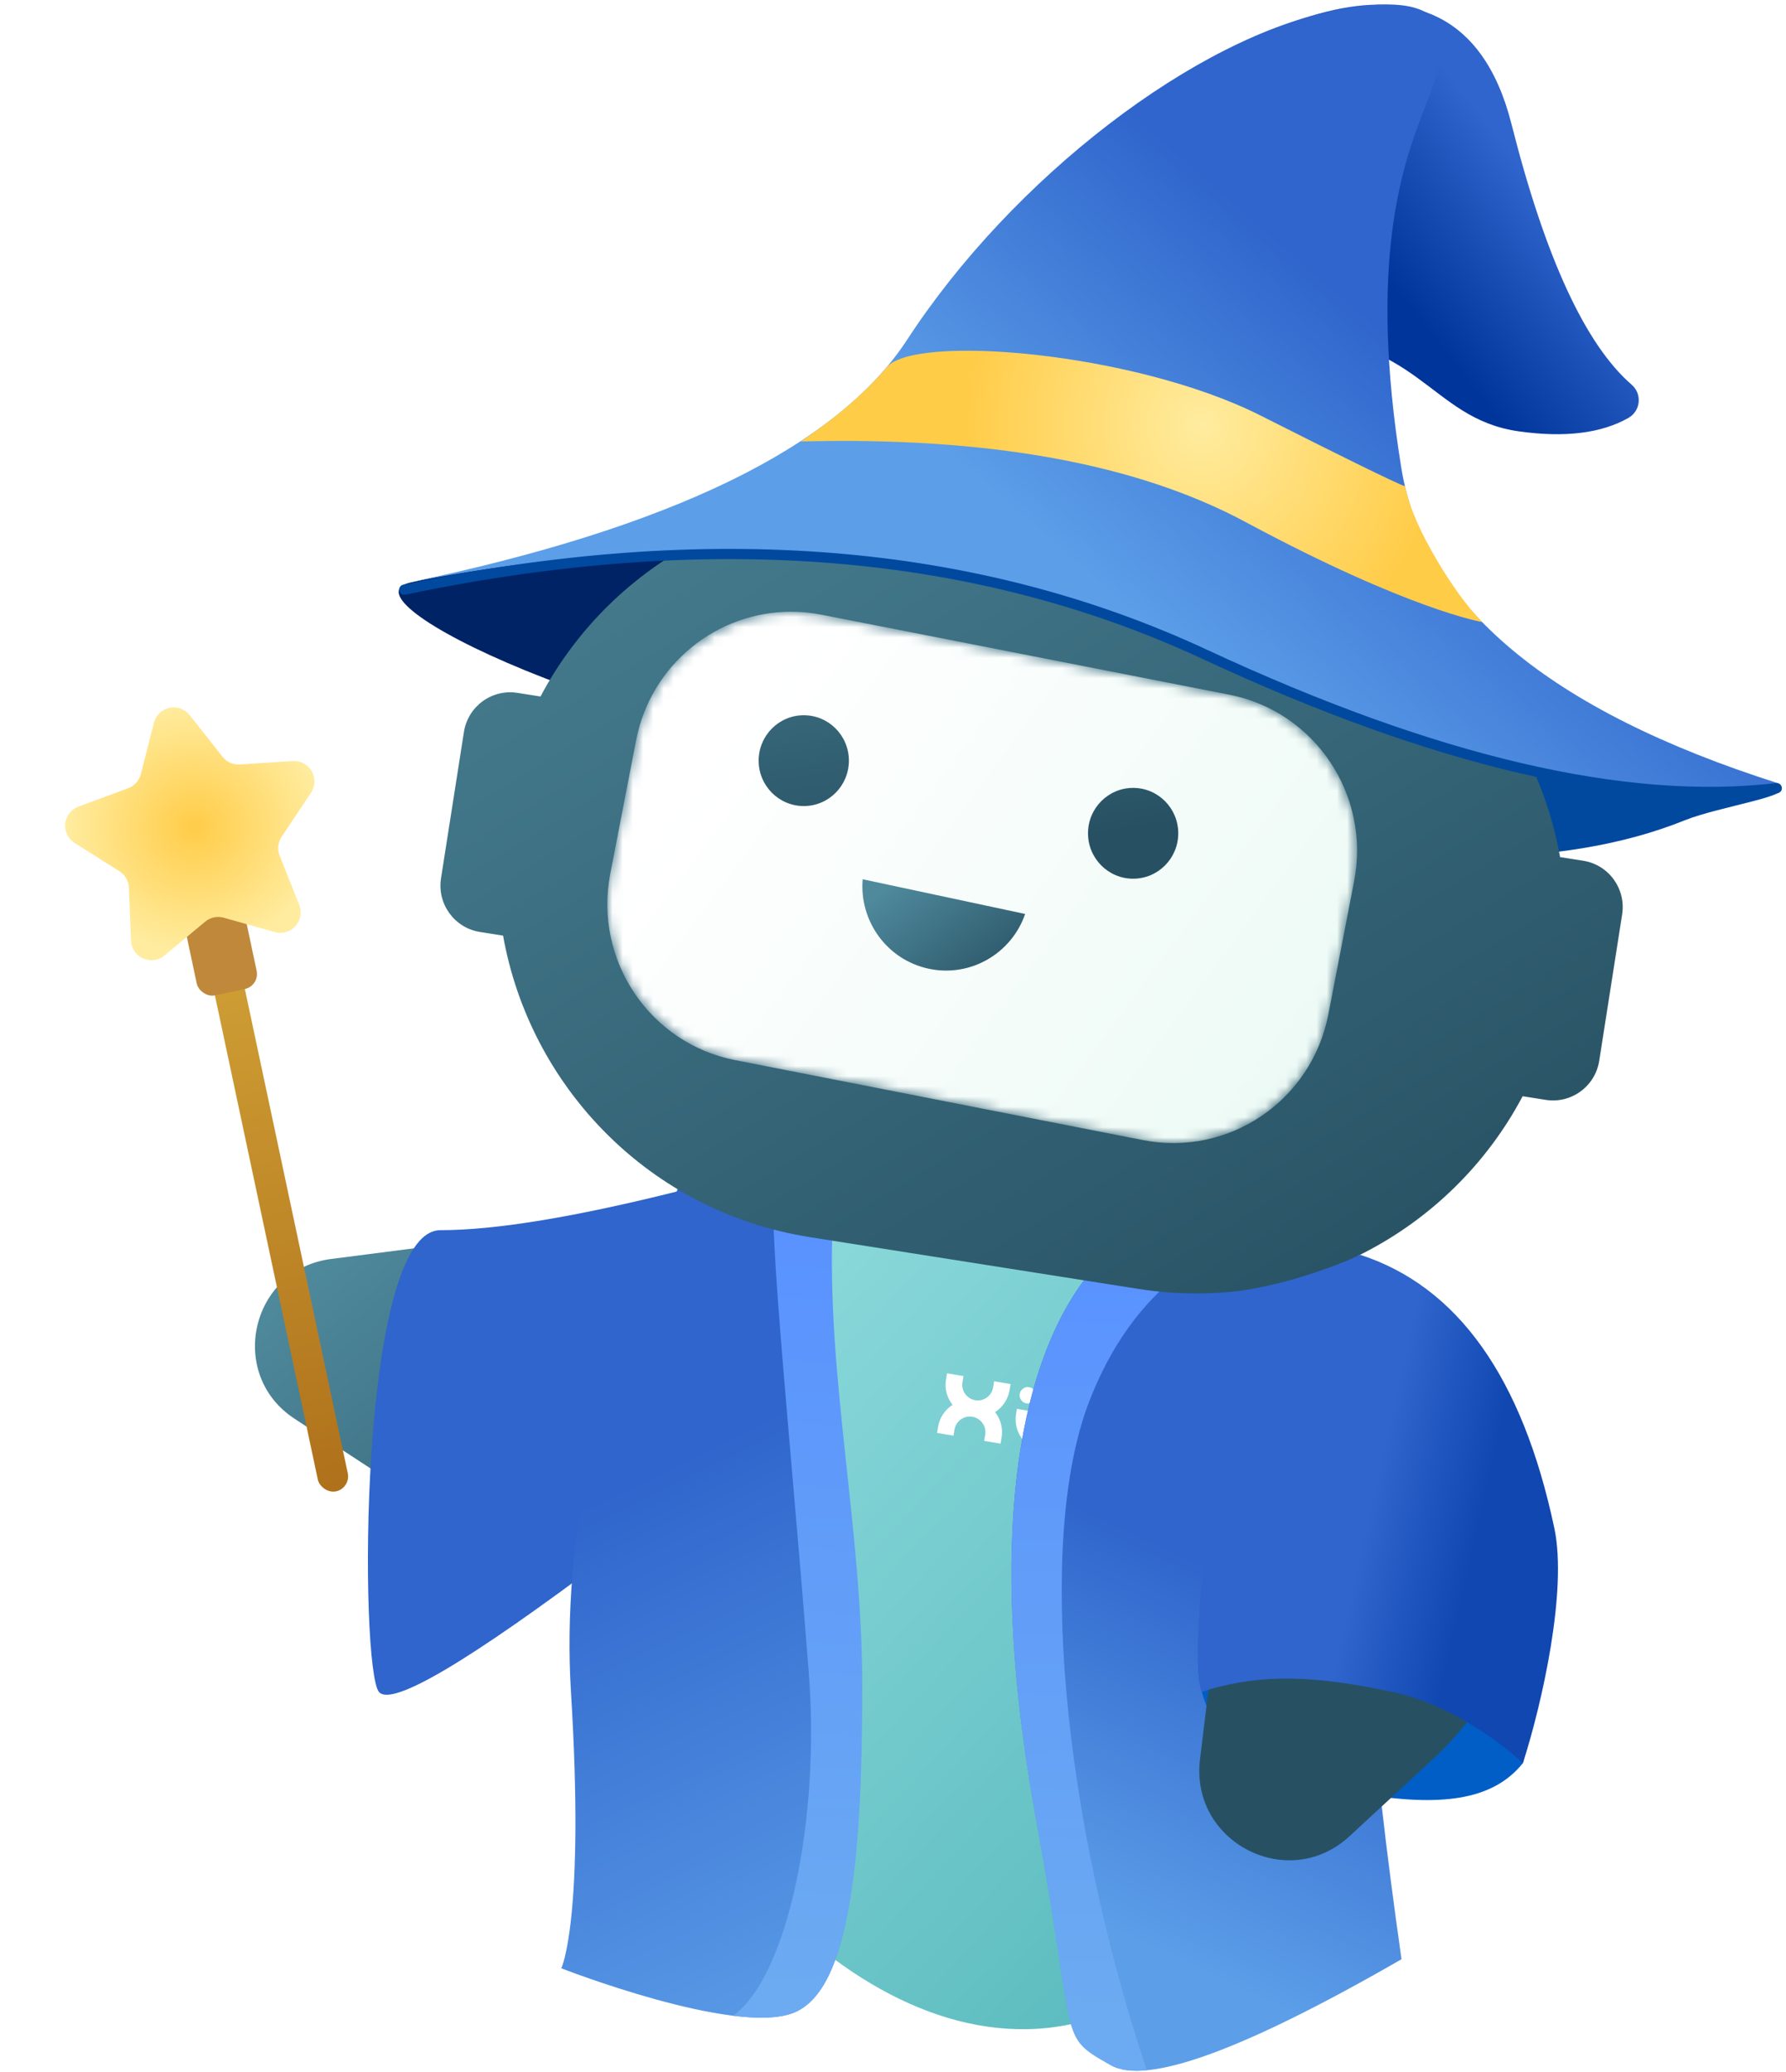 <svg xmlns="http://www.w3.org/2000/svg" xmlns:xlink="http://www.w3.org/1999/xlink" width="175" height="203" viewBox="0 0 175 203"><defs><linearGradient id="a" x1="50%" x2="42.519%" y1="47.907%" y2="52.491%"><stop offset="0%" stop-color="#00499F"/><stop offset="100%" stop-color="#002366"/></linearGradient><linearGradient id="b" x1="77.219%" x2="52.594%" y1="45.178%" y2="62.31%"><stop offset="0%" stop-color="#2F65CC"/><stop offset="100%" stop-color="#00359B"/></linearGradient><linearGradient id="c" x1="41.24%" x2="139.319%" y1="-21.249%" y2="50%"><stop offset="0%" stop-color="#4F899C"/><stop offset="100%" stop-color="#275163"/></linearGradient><linearGradient id="d" x1="6.998%" x2="84.132%" y1="0%" y2="77.108%"><stop offset="0%" stop-color="#95DFE1"/><stop offset="100%" stop-color="#5CBCBF"/></linearGradient><linearGradient id="e" x1="51.303%" x2="41.232%" y1="39.808%" y2="85.125%"><stop offset="0%" stop-color="#2F65CC"/><stop offset="100%" stop-color="#5C9EE8"/></linearGradient><linearGradient id="f" x1="51.578%" x2="50.913%" y1="3.387%" y2="94.479%"><stop offset="0%" stop-color="#5992FF"/><stop offset="100%" stop-color="#6CABF1"/></linearGradient><linearGradient id="g" x1="45.554%" x2="58.482%" y1="30.723%" y2="105.858%"><stop offset="0%" stop-color="#2F65CC"/><stop offset="100%" stop-color="#5C9EE8"/></linearGradient><linearGradient id="h" x1="49.594%" x2="48.801%" y1="4.551%" y2="97.844%"><stop offset="0%" stop-color="#5992FF"/><stop offset="100%" stop-color="#6CABF1"/></linearGradient><linearGradient id="i" x1="47.352%" x2="76.995%" y1="-185.554%" y2="50%"><stop offset="0%" stop-color="#4F899C"/><stop offset="100%" stop-color="#275163"/></linearGradient><linearGradient id="j" x1="41.24%" x2="139.319%" y1="-64.375%" y2="50%"><stop offset="0%" stop-color="#4F899C"/><stop offset="100%" stop-color="#275163"/></linearGradient><linearGradient id="l" x1="12.055%" x2="170.503%" y1="30.478%" y2="112.367%"><stop offset="0%" stop-color="#FFF"/><stop offset="100%" stop-color="#DDF6ED"/></linearGradient><linearGradient id="n" x1="41.24%" x2="139.319%" y1="-24.131%" y2="50%"><stop offset="0%" stop-color="#4F899C"/><stop offset="100%" stop-color="#275163"/></linearGradient><linearGradient id="o" x1="41.35%" x2="138.2%" y1="-185.554%" y2="50%"><stop offset="0%" stop-color="#4F899C"/><stop offset="100%" stop-color="#275163"/></linearGradient><linearGradient id="p" x1="71.688%" x2="42.919%" y1="42.579%" y2="62.257%"><stop offset="0%" stop-color="#2F65CC"/><stop offset="100%" stop-color="#5C9EE8"/></linearGradient><linearGradient id="r" x1="75.11%" x2="47.728%" y1="58.251%" y2="50%"><stop offset="0%" stop-color="#1047B1"/><stop offset="100%" stop-color="#2F65CC"/></linearGradient><linearGradient id="s" x1="50%" x2="50%" y1="-8.222%" y2="100%"><stop offset="0%" stop-color="#D7AA3B"/><stop offset="100%" stop-color="#AF711B"/></linearGradient><radialGradient id="q" cx="58.964%" cy="31.896%" r="87.708%" fx="58.964%" fy="31.896%" gradientTransform="matrix(.317 .606 -.241 .795 .48 -.292)"><stop offset="0%" stop-color="#FFEC9F"/><stop offset="100%" stop-color="#FFCC48"/></radialGradient><radialGradient id="t" cx="50%" cy="50%" r="50%" fx="50%" fy="50%"><stop offset="0%" stop-color="#FFCC48"/><stop offset="100%" stop-color="#FFEC9F"/></radialGradient><filter id="u" width="80.3%" height="77%" x="9.9%" y="8.1%" filterUnits="objectBoundingBox"><feGaussianBlur in="SourceGraphic"/></filter><path id="k" d="M2.818,12.6 L0.289,25.664 C-1.346,34.108 4.13,42.287 12.52,43.932 L12.52,43.932 L52.495,51.77 C60.886,53.415 69.013,47.904 70.648,39.461 L70.648,39.461 L73.177,26.396 C74.812,17.953 69.335,9.774 60.945,8.129 L60.945,8.129 L20.97,0.29 C19.97,0.094 18.975,0 17.993,0 L17.993,0 C10.736,0.001 4.258,5.163 2.818,12.6"/></defs><g fill="none" fill-rule="evenodd"><path fill="url(#a)" d="M143.276,84 C123.132,84 124.83,79.692 92.473,75.952 C60.117,72.213 33.045,58.665 40.232,57.066 C47.42,55.467 84.172,47.507 118.081,64.123 C151.99,80.739 171.644,76.198 174.093,77.027 C176.542,77.856 168.49,78.989 165.06,80.374 C159.074,82.791 151.813,84 143.276,84 Z"/><path fill="url(#b)" d="M109.492,12.152 C118.352,5.271 142.412,-10.323 148.101,12.152 C151.416,25.252 155.343,33.766 159.883,37.695 L159.883,37.696 C160.717,38.42 160.805,39.683 160.081,40.517 C159.932,40.688 159.755,40.833 159.558,40.945 C156.9,42.455 153.324,42.894 148.829,42.262 C139.871,41.003 139.224,32.66 124.58,32.66 C109.936,32.66 100.632,19.033 109.492,12.152 Z"/><path fill="url(#c)" d="M72.952,118.141 L32.437,123.346 C24.568,124.358 22.216,134.651 28.861,138.997 L37.908,144.915 C54.192,155.567 76.119,147.816 82.145,129.278 L82.145,129.278 C84.087,123.306 79.164,117.343 72.952,118.141"/><path fill="url(#d)" d="M134.602,144.559 C136.812,165.618 123.623,196.465 102.628,198.681 C81.632,200.897 60.779,173.643 58.57,152.584 C56.36,131.526 72.243,118.883 93.238,116.667 C114.234,114.451 132.392,123.501 134.602,144.559"/><g fill="#FFF" transform="translate(91.816 134.548)"><path d="M16.604,5.076 C16.674,4.661 17.068,4.38 17.482,4.45 C17.896,4.52 18.176,4.915 18.107,5.33 L17.517,8.839 L19.127,9.11 L19.716,5.602 C19.786,5.187 20.18,4.906 20.594,4.976 C21.008,5.045 21.288,5.44 21.219,5.856 L20.629,9.364 L22.238,9.636 L22.828,6.128 C23.048,4.822 22.167,3.581 20.865,3.361 C20.269,3.261 19.688,3.391 19.21,3.688 C18.856,3.251 18.349,2.936 17.753,2.835 C16.451,2.615 15.214,3.498 14.994,4.804 L14.405,8.312 L16.015,8.584 L16.604,5.076 Z"/><polygon points="23.463 9.843 24.984 10.101 25.6 6.44 24.079 6.183"/><path d="M25.696 4.421C25.826 4.592 25.877 4.791 25.838 5.018 25.802 5.234 25.689 5.406 25.509 5.534 25.329 5.662 25.13 5.714 24.914 5.677 24.688 5.639 24.517 5.525 24.399 5.347 24.261 5.164 24.22 4.967 24.257 4.75 24.295 4.524 24.398 4.35 24.586 4.234 24.758 4.093 24.955 4.053 25.181 4.091 25.396 4.127 25.569 4.23 25.696 4.421M12.354 4.756C12.214 5.587 11.427 6.149 10.598 6.009 9.77 5.868 9.21 5.079 9.349 4.248L9.432 3.753 7.823 3.481 7.74 3.976C7.45 5.697 8.611 7.333 10.327 7.623 12.043 7.913 13.674 6.749 13.964 5.028L14.047 4.533 12.437 4.261 12.354 4.756ZM9.539 1.69C9.669 1.861 9.72 2.06 9.682 2.287 9.646 2.503 9.532 2.675 9.352 2.803 9.172 2.931 8.974 2.983 8.758 2.946 8.532 2.908 8.361 2.794 8.243 2.616 8.105 2.433 8.064 2.236 8.1 2.019 8.139 1.793 8.242 1.619 8.43 1.503 8.601 1.362 8.799 1.322 9.024 1.36 9.24 1.396 9.413 1.499 9.539 1.69M14.151 2.47C14.281 2.64 14.331 2.84 14.293 3.066 14.257 3.282 14.144 3.454 13.964 3.583 13.784 3.711 13.585 3.762 13.369 3.726 13.143 3.688 12.972 3.574 12.854 3.395 12.716 3.212 12.675 3.015 12.711 2.799 12.75 2.572 12.853 2.399 13.041 2.282 13.213 2.142 13.41 2.101 13.636 2.139 13.851 2.175 14.024 2.279 14.151 2.47M7.104 1.654 7.205 1.052 5.595.78 5.494 1.382C5.354 2.213 4.567 2.775 3.739 2.635 2.91 2.495 2.35 1.705 2.489.875L2.591.272.981 0 .88.602C.726 1.521.984 2.415 1.52 3.094.793 3.559.255 4.318.101 5.237L0 5.839 1.61 6.111 1.711 5.509C1.851 4.678 2.638 4.116 3.466 4.256 4.295 4.396 4.855 5.186 4.716 6.017L4.615 6.619 6.224 6.891 6.325 6.289C6.479 5.37 6.221 4.476 5.685 3.798 6.413 3.333 6.95 2.573 7.104 1.654"/></g><path fill="url(#e)" d="M123.795,123.964 C116.038,118.718 109.879,119.638 105.318,126.723 C98.476,137.35 97.41,155.812 101.51,178.189 C105.611,200.566 103.565,199.325 108.834,202.329 C112.347,204.332 121.844,200.872 137.327,191.95 C134.273,170.574 133.103,154.807 133.815,144.649 C134.527,134.491 131.187,127.596 123.795,123.964 Z"/><path fill="url(#f)" d="M106.709,137.35 C111.908,123.826 121.196,122.354 119.967,121.818 C113.984,119.211 109.101,120.846 105.318,126.723 C98.476,137.35 97.41,155.812 101.51,178.189 C105.611,200.566 103.565,199.325 108.834,202.329 C109.672,202.807 110.849,202.974 112.367,202.83 C104.131,178.189 101.51,150.873 106.709,137.35 Z"/><path fill="#2F65CC" d="M66.625,116.66 C56.372,119.237 48.549,120.525 43.156,120.525 C35.066,120.525 35.22,163.638 37.143,165.778 C38.424,167.205 45.879,162.796 59.507,152.549 L66.625,116.66 Z"/><path fill="url(#g)" d="M66.603,116.048 C58.579,134.283 55.027,150.849 55.945,165.746 C57.323,188.093 55,192.839 55,192.839 C55,192.839 71.987,199.476 77.75,197.204 C83.513,194.932 84.331,181.438 84.331,165.746 C84.331,150.055 80.809,135.399 81.425,120.323 C81.555,117.138 76.614,115.713 66.603,116.048 Z"/><path fill="url(#h)" d="M71.842,197.49 C74.213,197.783 76.325,197.766 77.75,197.204 C83.513,194.932 84.488,180.983 84.488,165.291 C84.488,149.599 80.967,134.943 81.583,119.867 C81.662,117.923 79.851,116.634 76.15,116.002 C74.771,115.766 77.424,140.22 79.257,164.021 C80.345,178.148 77.225,193.566 71.842,197.49 Z"/><path fill="#015EC7" d="M117.409,163.401 L149.943,163.241 C149.943,167.727 149.703,170.891 149.224,172.731 C146.175,176.548 140.884,176.922 133.7,175.81 C123.136,174.176 117.706,170.039 117.409,163.401 Z"/><path fill="url(#i)" d="M122.641,130.581 L117.581,172.38 C116.598,180.498 126.229,185.449 132.224,179.907 L140.388,172.361 C155.081,158.78 152.92,134.911 136.026,124.207 L136.026,124.207 C130.584,120.759 123.417,124.172 122.641,130.581"/><g transform="translate(43.156 46)"><path fill="url(#j)" d="M51.066,3.93 C54.335,1.184 58.624,-0.303 63.132,0.052 L65.728,0.461 C70.128,1.509 73.756,4.243 76.028,7.862 L79.638,8.431 C95.328,10.902 107.067,23.124 109.706,37.973 L111.969,38.329 C114.472,38.723 116.181,41.077 115.788,43.587 L113.543,57.928 C113.15,60.437 110.803,62.152 108.301,61.758 L106.038,61.401 C98.988,74.724 84.079,82.749 68.389,80.278 L36.206,75.208 C20.516,72.737 8.777,60.515 6.138,45.666 L3.875,45.309 C1.373,44.915 -0.337,42.561 0.056,40.052 L2.302,25.711 C2.695,23.202 5.041,21.487 7.543,21.881 L9.806,22.238 C16.856,8.914 31.765,0.89 47.456,3.361 Z"/><g transform="translate(16.352 13.932)"><mask id="m" fill="#fff"><use xlink:href="#k"/></mask><path fill="url(#l)" d="M2.818,12.6 L0.289,25.664 C-1.346,34.108 4.13,42.287 12.52,43.932 L12.52,43.932 L52.495,51.77 C60.886,53.415 69.013,47.904 70.648,39.461 L70.648,39.461 L73.177,26.396 C74.812,17.953 69.335,9.774 60.945,8.129 L60.945,8.129 L20.97,0.29 C19.97,0.094 18.975,0 17.993,0 L17.993,0 C10.736,0.001 4.258,5.163 2.818,12.6" mask="url(#m)"/></g><g transform="translate(31.18 24.074)"><path fill="url(#n)" d="M16.663,24.835 C20.754,25.708 24.778,23.346 26.112,19.47 L10.194,16.07 C9.848,20.158 12.572,23.961 16.663,24.835"/><path fill="url(#o)" d="M8.842 4.449C8.842 6.906 6.862 8.898 4.421 8.898 1.979 8.898 0 6.906 0 4.449 0 1.992 1.979 0 4.421 0 6.862 0 8.842 1.992 8.842 4.449M41.114 11.567C41.114 14.024 39.135 16.016 36.693 16.016 34.251 16.016 32.272 14.024 32.272 11.567 32.272 9.11 34.251 7.118 36.693 7.118 39.135 7.118 41.114 9.11 41.114 11.567"/></g></g><path fill="url(#p)" d="M131.067,0.966 C117.206,3.558 99.156,17.518 88.884,33.286 C82.037,43.797 65.721,51.736 39.937,57.102 C69.527,51.309 95.575,53.649 118.081,64.123 C140.587,74.597 159.303,78.803 174.231,76.741 C151.789,69.603 139.481,59.305 137.307,45.848 C134.046,25.662 137.431,16.221 139.408,11.074 C141.385,5.927 144.929,-1.625 131.067,0.966 Z"/><path stroke="#00499F" stroke-linecap="round" stroke-linejoin="round" d="M39.609,57.773 C69.418,51.532 95.575,53.649 118.081,64.123 C140.587,74.597 159.257,78.961 174.093,77.216"/><path fill="url(#q)" d="M137.687,47.657 C136.474,47.188 131.754,44.876 123.528,40.719 C111.19,34.485 89.424,32.646 86.833,36.043 C84.654,38.579 81.859,40.982 78.446,43.253 C96.839,42.779 111.382,45.415 122.076,51.161 C138.117,59.781 145.267,60.953 145.267,60.953 C145.267,60.953 143.441,59.322 140.864,54.996 C139.146,52.112 138.087,49.666 137.687,47.657 Z"/><path fill="url(#r)" d="M133.24,122.924 C142.826,126.013 149.181,134.952 152.305,149.743 C153.593,155.842 151.083,166.947 149.224,172.731 C147.025,170.717 142.057,166.947 136.41,165.758 C129.236,164.249 123.765,163.806 117.733,165.758 C116.633,162.532 117.98,149.425 121.773,126.44 C124.087,126.055 126.337,125.501 128.523,124.777 C130.708,124.053 132.281,123.436 133.24,122.924 Z"/><g transform="rotate(-12 333.974 30.685)"><rect width="3" height="61" x="14" y="20" fill="url(#s)" rx="1.5"/><rect width="6" height="11" x="12.5" y="20" fill="#BF883B" rx="1.5"/><path fill="url(#t)" d="M14.569,23.739 L9.976,26.154 C8.999,26.668 7.789,26.292 7.275,25.314 C7.071,24.925 7,24.479 7.074,24.046 L7.952,18.931 C8.063,18.282 7.848,17.62 7.376,17.161 L3.661,13.539 C2.87,12.768 2.853,11.502 3.624,10.711 C3.931,10.396 4.334,10.191 4.769,10.128 L9.904,9.381 C10.556,9.287 11.119,8.878 11.41,8.287 L13.707,3.634 C14.195,2.643 15.395,2.237 16.385,2.726 C16.78,2.92 17.099,3.24 17.293,3.634 L19.59,8.287 C19.881,8.878 20.444,9.287 21.096,9.381 L26.231,10.128 C27.324,10.286 28.082,11.301 27.923,12.394 C27.859,12.83 27.654,13.232 27.339,13.539 L23.624,17.161 C23.152,17.62 22.937,18.282 23.048,18.931 L23.926,24.046 C24.112,25.134 23.381,26.168 22.292,26.355 C21.859,26.429 21.413,26.359 21.024,26.154 L16.431,23.739 C15.848,23.433 15.152,23.433 14.569,23.739 Z" filter="url(#u)"/></g></g></svg>